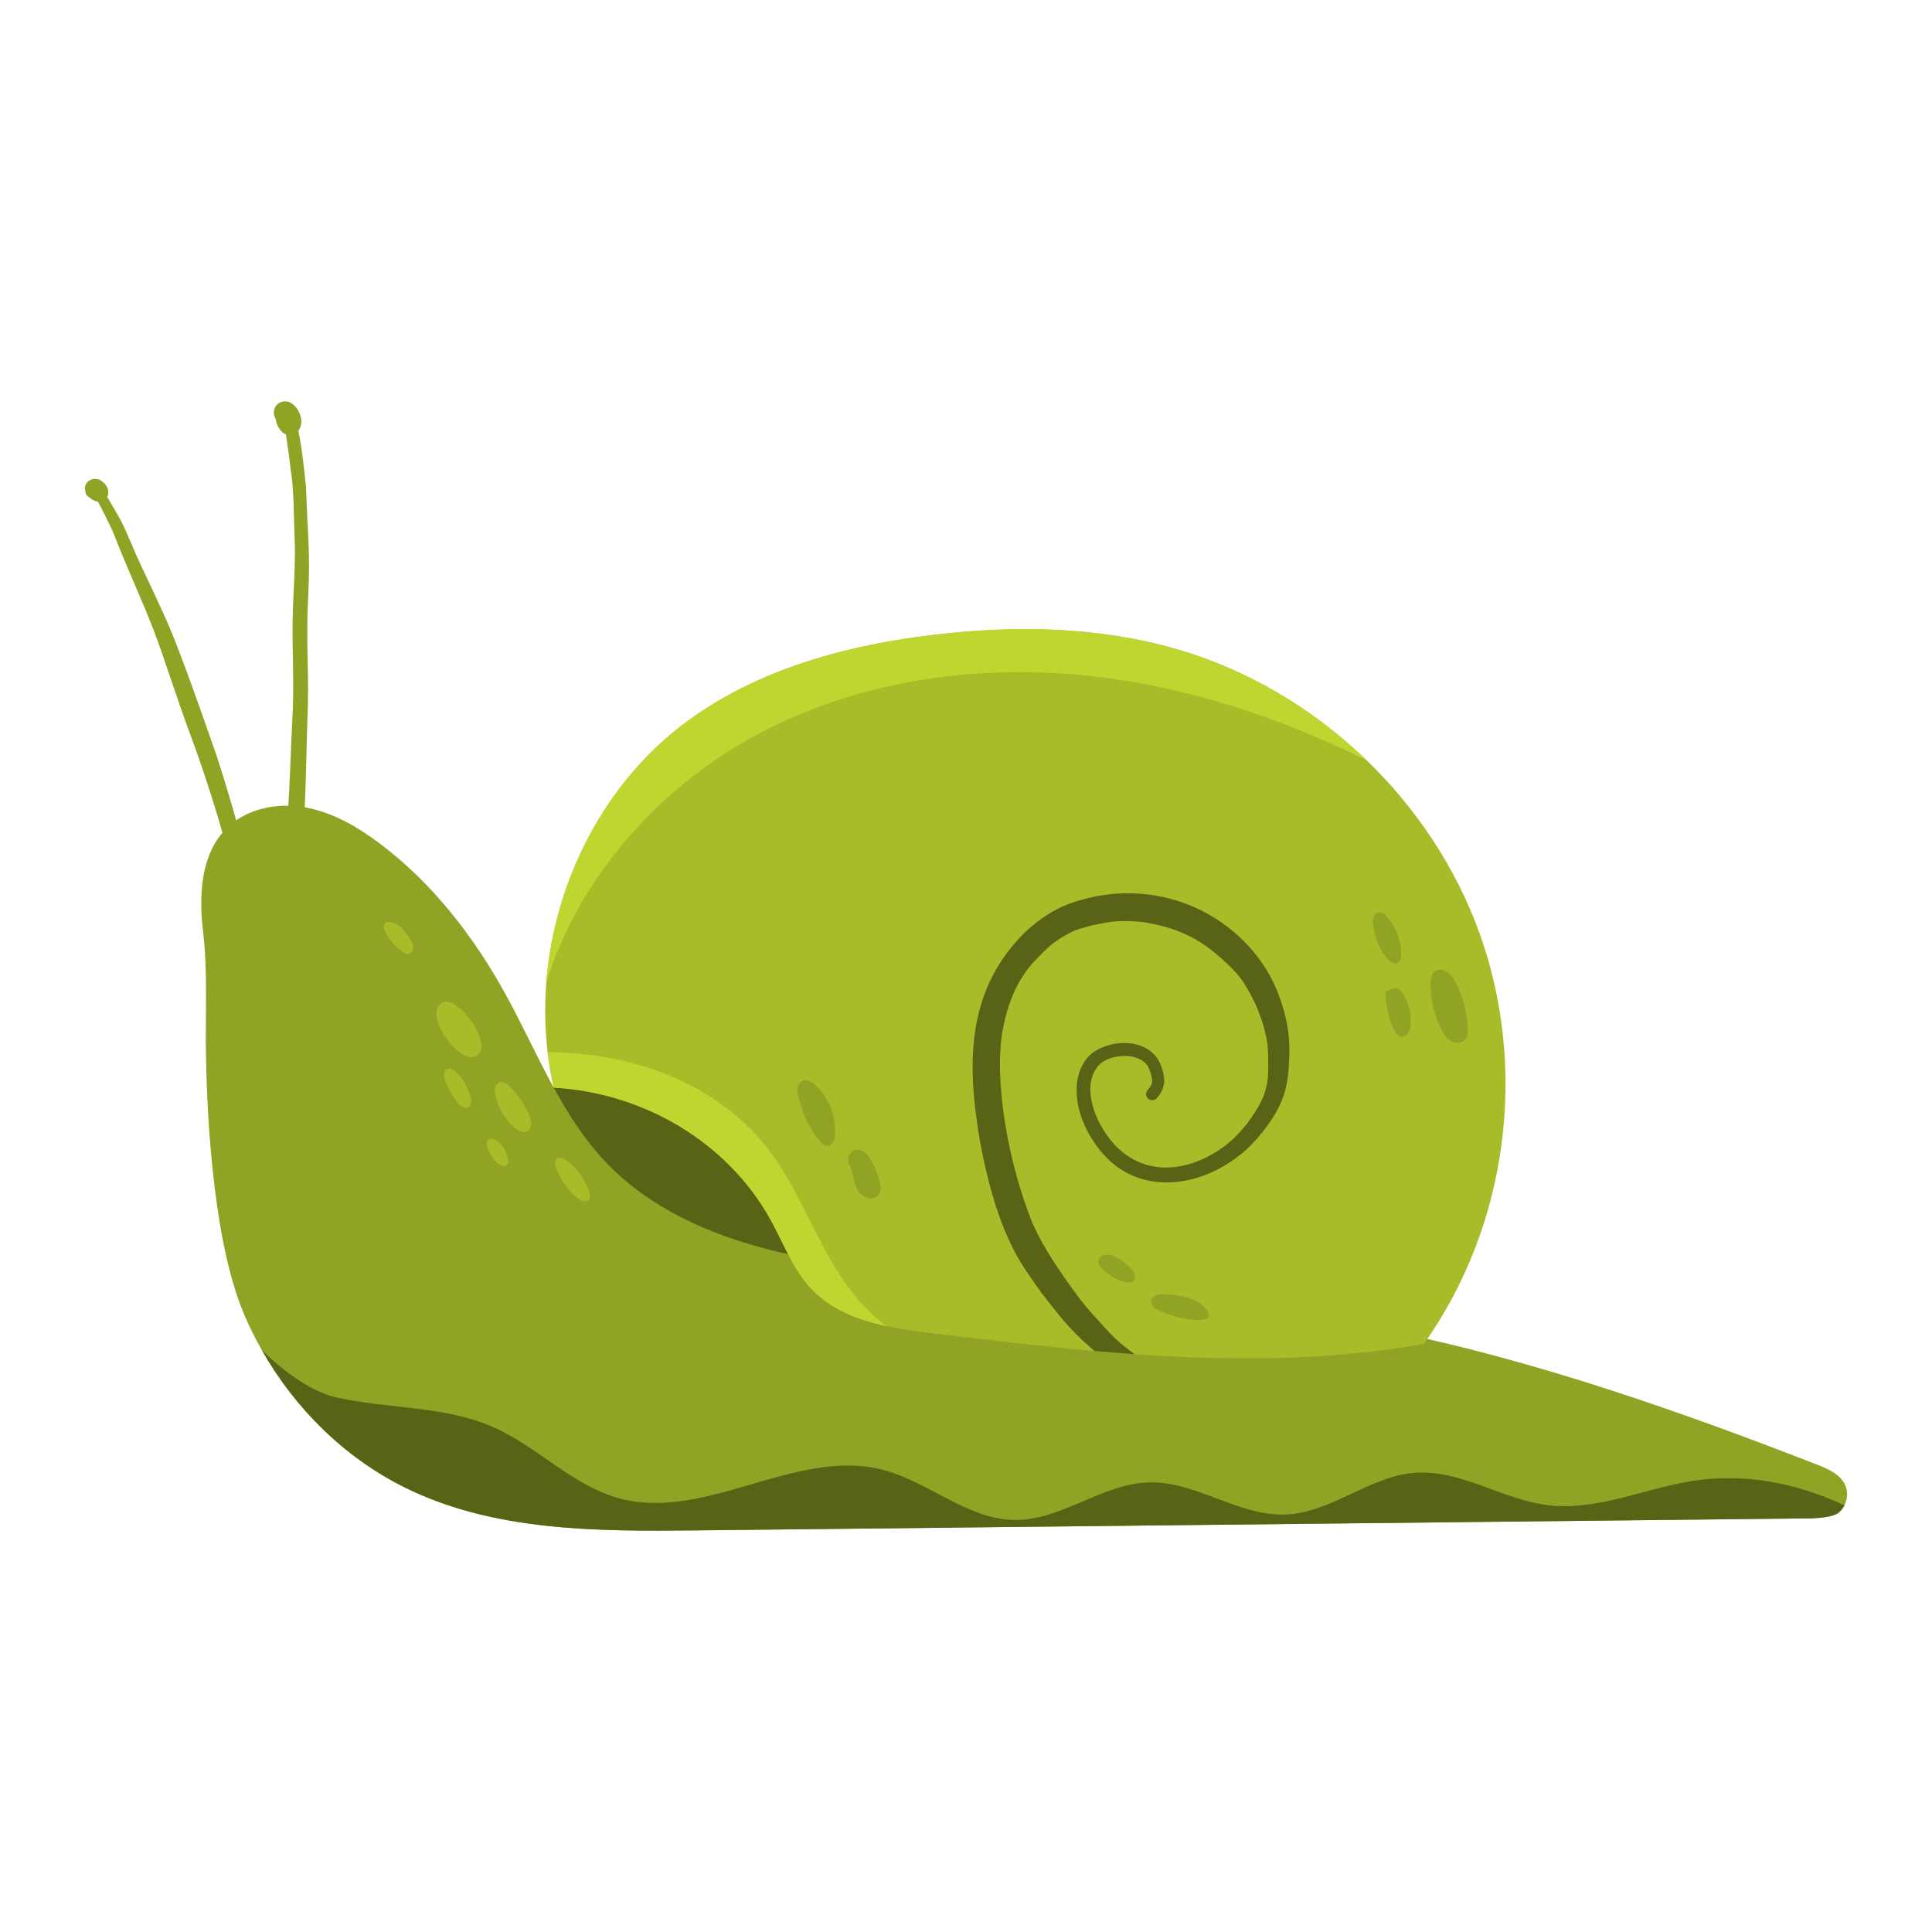 <?xml version="1.0" encoding="UTF-8"?>
<svg xmlns="http://www.w3.org/2000/svg" xmlns:xlink="http://www.w3.org/1999/xlink" width="3000" height="3000" viewBox="0 0 3000 3000">
<path fill-rule="nonzero" fill="rgb(34.497%, 38.792%, 8.594%)" fill-opacity="1" d="M 1399.711 2077.172 C 1330.23 2040.18 1287.09 1969.262 1240.621 1905.719 C 1170.359 1809.57 1082.461 1721.91 972.148 1677.031 C 945.48 1666.172 914.73 1658.07 888.449 1669.859 C 868.711 1678.738 852.898 1688.879 846.539 1709.578 C 840.18 1730.281 842.52 1761.449 845.07 1782.961 C 857.398 1887.121 921.18 1981.828 1007.43 2041.559 C 1093.68 2101.289 1200.449 2127.602 1305.328 2126.012 C 1335.121 2125.559 1369.352 2120.34 1399.711 2077.172 "/>
<path fill-rule="nonzero" fill="rgb(56.834%, 63.867%, 14.502%)" fill-opacity="1" d="M 2864.039 2337.48 C 2861.852 2341.891 2858.762 2345.852 2854.891 2348.941 C 2842.469 2358.871 2800.23 2357.82 2800.23 2357.82 C 2800.23 2357.82 1655.012 2370.18 1082.398 2376.359 C 927.898 2378.039 766.711 2378.25 628.289 2309.578 C 535.078 2263.352 458.039 2187.121 406.648 2096.551 C 396.422 2078.578 387.211 2060.07 379.109 2041.078 C 376.98 2036.102 374.91 2030.941 372.961 2025.629 C 329.25 1908.898 320.129 1718.219 319.559 1615.469 C 319.32 1573.262 322.141 1503 315.359 1446.629 C 308.969 1393.41 311.16 1333.5 345.301 1293.238 C 343.5 1286.398 341.578 1279.621 339.57 1272.84 C 325.859 1227.148 311.039 1181.789 294.148 1137.148 C 274.828 1084.922 258.48 1031.672 238.949 979.531 C 219.871 929.641 193.828 874.469 177.328 830.52 C 171.629 817.078 164.969 804.09 158.461 791.012 C 157.051 787.41 153.781 783.09 152.039 778.891 C 146.52 778.289 141.539 774.871 137.25 771.301 C 133.621 769.32 132.18 765.48 132.539 761.82 C 131.371 758.488 131.609 754.648 133.738 751.32 C 139.141 741.961 152.488 741.211 159.898 748.59 C 167.34 754.23 170.398 764.488 166.5 771.66 C 167.82 773.641 168.988 775.828 170.129 777.719 C 176.371 788.102 182.281 798.66 188.16 809.219 C 199.199 831.359 207.84 854.578 218.43 876.93 C 238.77 920.16 260.699 965.43 274.379 1001.699 C 293.039 1049.941 310.262 1098.781 327.328 1147.621 C 337.379 1175.281 346.051 1203.391 354.48 1231.559 C 358.621 1245.629 362.879 1259.672 366.719 1273.828 C 389.91 1257.809 418.922 1250.641 447.691 1251.121 C 450.359 1208.461 451.559 1165.711 453.629 1123.02 C 457.23 1068.75 453.66 1014.449 454.41 960.148 C 455.398 917.398 459.391 874.738 457.352 831.961 C 456 797.609 456.629 763.078 451.379 729.031 C 448.828 707.969 449.281 710.281 445.949 688.23 C 445.289 683.039 444.512 678.48 444 674.578 C 435.781 671.219 429.57 661.141 428.16 651.059 C 428.16 651.031 428.129 651.031 428.129 651 C 427.621 650.07 426.93 648.391 426.48 647.191 C 424.77 643.738 425.039 639.719 425.852 636 C 428.488 624.988 441.57 619.891 451.23 625.5 C 457.59 628.891 462.359 635.039 465.059 641.641 C 469.051 650.371 469.262 661.352 463.199 669.059 C 463.379 669.93 463.531 670.77 463.738 671.609 C 469.441 699.359 472.109 727.621 475.141 755.762 C 476.16 778.648 476.879 801.57 478.262 824.43 C 479.461 850.352 480.391 876.27 479.488 902.219 C 478.891 925.02 477.09 947.789 477.27 970.621 C 476.699 1013.879 479.309 1057.141 477.93 1100.398 C 475.949 1151.43 475.559 1202.52 473.191 1253.551 C 515.969 1261.078 554.73 1283.551 589.441 1309.621 C 670.891 1370.762 734.789 1452.988 784.051 1542.09 C 834.148 1632.75 871.289 1733.07 943.352 1807.441 C 1000.23 1866.148 1075.469 1904.52 1153.5 1928.852 C 1231.559 1953.18 1313.012 1964.309 1385.219 1985.789 C 1645.621 1999.98 1907.191 2014.352 2162.551 2067.328 C 2388.238 2114.16 2606.699 2190.691 2821.531 2274.238 C 2838.059 2280.691 2856.059 2288.488 2864.219 2304.059 C 2864.551 2304.66 2864.852 2305.262 2865.121 2305.859 C 2869.68 2315.789 2868.961 2327.762 2864.039 2337.48 "/>
<path fill-rule="nonzero" fill="rgb(65.819%, 73.631%, 16.502%)" fill-opacity="1" d="M 2211 2086.77 C 2062.828 2113.141 1912.379 2113.352 1761.898 2102.789 C 1741.078 2101.352 1720.23 2099.672 1699.41 2097.84 C 1615.531 2090.461 1531.738 2080.379 1448.43 2070.328 C 1424.672 2067.48 1400.191 2064.238 1376.398 2059.141 C 1332.359 2049.691 1290.66 2033.789 1260.148 2001.691 C 1231.559 1971.629 1217.012 1931.309 1197.059 1894.949 C 1130.879 1774.32 999.719 1696.441 859.828 1688.91 C 855.66 1670.672 852.512 1652.25 850.32 1633.711 C 846.09 1597.828 845.488 1561.5 848.34 1525.441 C 860.82 1366.98 939.809 1213.109 1068.211 1119.238 C 1178.551 1038.57 1315.32 1001.609 1451.039 985.621 C 1576.262 970.859 1704.988 972.84 1826.16 1007.73 C 1937.129 1039.68 2039.012 1100.34 2122.051 1180.531 C 2199.09 1254.93 2259.898 1346.129 2296.559 1446.809 C 2372.73 1656 2342.852 1900.828 2211 2086.77 Z M 744.719 1609.199 C 737.641 1591.172 725.73 1575.059 710.551 1563.031 C 703.98 1557.809 695.281 1553.191 687.539 1556.398 C 682.141 1558.621 678.75 1564.289 677.91 1570.078 C 677.07 1575.84 678.391 1581.719 680.25 1587.27 C 686.398 1605.809 698.309 1622.371 713.91 1634.07 C 718.141 1637.25 722.762 1640.129 727.949 1641.18 C 733.141 1642.262 738.988 1641.238 742.711 1637.488 C 749.129 1631.07 748.859 1619.699 744.719 1609.199 Z M 824.578 1742.789 C 825.391 1748.129 823.5 1754.25 818.762 1756.828 C 812.43 1760.219 804.75 1756.02 799.289 1751.309 C 784.289 1738.352 773.641 1720.5 769.352 1701.148 C 768.48 1697.281 767.879 1693.23 768.719 1689.359 C 769.559 1685.488 772.109 1681.77 775.859 1680.512 C 781.828 1678.5 787.859 1683.059 792.238 1687.59 C 801.75 1697.371 809.91 1708.469 816.422 1720.5 C 822.629 1731.898 823.77 1737.449 824.578 1742.789 Z M 731.762 1708.352 C 732.328 1713.75 728.852 1719.988 723.422 1720.32 C 719.129 1720.59 715.531 1717.289 712.68 1714.051 C 703.172 1703.25 695.852 1690.559 691.262 1676.941 C 689.281 1671.059 688.621 1662.988 694.141 1660.172 C 698.672 1657.859 704.07 1661.012 707.852 1664.461 C 715.23 1671.18 721.172 1679.461 725.16 1688.578 C 729.121 1697.82 731.191 1702.922 731.762 1708.352 Z M 915.27 1861.141 C 913.559 1864.559 909.121 1865.91 905.371 1865.129 C 901.621 1864.352 898.441 1861.922 895.559 1859.43 C 881.578 1847.398 870.602 1831.922 863.879 1814.762 C 862.738 1811.82 861.691 1808.73 861.84 1805.578 C 862.02 1802.43 863.672 1799.16 866.551 1797.93 C 870.27 1796.371 874.441 1798.5 877.738 1800.75 C 890.699 1809.602 901.41 1821.781 908.461 1835.789 C 916.02 1850.699 917.488 1856.641 915.27 1861.141 Z M 788.461 1807.711 C 786.211 1810.289 782.309 1810.922 779.039 1810.02 C 775.738 1809.121 772.98 1806.93 770.52 1804.531 C 763.5 1797.66 758.52 1788.719 756.359 1779.148 C 755.762 1776.512 755.43 1773.602 756.809 1771.262 C 758.309 1768.738 761.609 1767.66 764.52 1768.078 C 767.43 1768.469 770.039 1770.09 772.379 1771.891 C 779.91 1777.738 785.398 1786.172 787.77 1795.41 C 789.211 1801.078 790.711 1805.16 788.461 1807.711 Z M 641.16 1467.75 C 643.02 1472.969 640.648 1480.078 635.219 1481.16 C 631.68 1481.852 628.199 1479.898 625.262 1477.828 C 614.039 1470 604.738 1459.469 598.379 1447.379 C 596.281 1443.422 594.57 1438.379 597.148 1434.719 C 599.641 1431.148 604.922 1430.969 609.09 1432.199 C 618.84 1435.109 625.859 1443.422 632.309 1451.34 C 637.262 1457.461 639.301 1462.531 641.16 1467.75 "/>
<path fill-rule="nonzero" fill="rgb(34.497%, 38.792%, 8.594%)" fill-opacity="1" d="M 2864.039 2337.48 C 2861.852 2341.891 2858.762 2345.852 2854.891 2348.941 C 2842.469 2358.871 2800.23 2357.82 2800.23 2357.82 C 2800.23 2357.82 1655.012 2370.18 1082.398 2376.359 C 927.898 2378.039 766.711 2378.25 628.289 2309.578 C 535.078 2263.352 458.039 2187.121 406.648 2096.551 C 443.82 2133.18 486.75 2161.801 521.672 2169.75 C 602.641 2188.199 689.699 2182.469 765.691 2215.949 C 834.719 2246.371 889.141 2307.059 961.949 2326.68 C 1095.75 2362.77 1235.43 2247.988 1369.77 2282.039 C 1441.711 2300.281 1502.191 2359.801 1576.441 2360.191 C 1648.922 2360.551 1711.859 2303.672 1784.309 2301.84 C 1857.781 2300.012 1924.051 2355.148 1997.461 2351.73 C 2067.48 2348.461 2126.25 2292.691 2196.121 2287.02 C 2267.52 2281.199 2332.559 2328.539 2403.66 2337.238 C 2479.262 2346.512 2552.551 2311.648 2627.762 2299.648 C 2706.059 2287.172 2787.691 2301.719 2864.039 2337.48 Z M 2002.199 1636.352 C 2001.48 1656.84 2000.309 1677.57 1994.488 1697.34 C 1988.371 1717.379 1977.449 1735.531 1964.852 1752.148 C 1952.398 1768.5 1938.422 1783.828 1921.859 1796.102 C 1862.25 1842.148 1775.879 1855.379 1718.789 1798.172 C 1690.379 1768.621 1669.949 1728.449 1671.871 1686.691 C 1673.309 1665.148 1682.488 1642.738 1701.66 1631.309 C 1728.93 1615.5 1769.191 1613.699 1792.41 1637.578 C 1800.359 1646.16 1804.648 1657.5 1806.84 1668.84 C 1809.691 1681.289 1806.121 1694.371 1797.512 1703.762 C 1793.699 1710.238 1782.988 1709.852 1780.41 1702.559 C 1777.59 1697.191 1781.852 1692.629 1785.238 1688.73 C 1785.629 1688.102 1786.262 1687.199 1786.738 1686.422 C 1787.25 1685.609 1787.82 1684.469 1788.121 1683.75 C 1788.48 1682.699 1788.781 1681.441 1788.93 1680.66 C 1789.078 1679.129 1789.078 1677.602 1788.961 1676.07 C 1788.93 1675.859 1788.93 1675.711 1788.898 1675.559 C 1788.031 1669.922 1786.352 1664.398 1784.102 1659.148 C 1774.5 1635.602 1732.711 1634.52 1710.719 1649.969 C 1681.922 1673.609 1691.488 1722.75 1716.988 1760.039 C 1759.469 1823.578 1833.629 1829.82 1902.27 1779.148 C 1902.391 1779.059 1902.449 1779 1902.57 1778.941 C 1904.25 1777.711 1904.578 1777.352 1903.922 1777.859 C 1911.691 1771.648 1918.949 1764.898 1925.551 1757.52 C 1928.73 1753.828 1931.91 1750.172 1935.09 1746.48 C 1945.172 1733.012 1954.68 1718.941 1961.488 1703.488 C 1970.551 1679.25 1969.262 1667.762 1969.199 1638.18 C 1967.73 1616.52 1969.621 1625.488 1963.078 1597.109 C 1959.66 1584.422 1955.039 1572.121 1949.941 1560.031 C 1932.121 1523.461 1923.359 1511.789 1893.422 1485.449 C 1858.98 1455.148 1823.578 1439.281 1774.109 1431.691 C 1757.969 1430.219 1741.711 1429.41 1725.602 1431.391 C 1726.02 1431.328 1726.41 1431.238 1726.711 1431.18 C 1726.078 1431.27 1725.422 1431.391 1724.762 1431.48 C 1724.43 1431.539 1724.102 1431.539 1723.738 1431.602 C 1722.48 1431.719 1721.852 1431.781 1721.641 1431.84 C 1721.82 1431.84 1722.809 1431.75 1723.891 1431.629 C 1711.98 1433.52 1700.102 1435.5 1688.461 1438.77 C 1666.32 1445.461 1670.879 1443.328 1652.191 1453.441 C 1632.719 1465.141 1626.66 1471.648 1605.539 1493.039 C 1582.5 1519.078 1566.781 1550.07 1557.57 1596 C 1542.301 1674.66 1564.77 1804.859 1603.531 1900.051 C 1612.469 1918.801 1609.41 1912.828 1618.891 1930.648 C 1639.41 1966.648 1671.75 2011.711 1687.949 2030.879 C 1693.199 2037 1698.539 2043 1704.059 2048.879 C 1705.559 2050.531 1707.148 2052.148 1708.59 2053.859 C 1711.051 2056.621 1713.512 2059.379 1716 2062.109 C 1733.82 2081.969 1745.699 2090.672 1760.461 2101.828 C 1760.969 2102.129 1761.449 2102.43 1761.898 2102.789 C 1741.078 2101.352 1720.23 2099.672 1699.41 2097.84 C 1695.121 2094.09 1689.691 2089.23 1681.621 2081.969 C 1677.75 2078.941 1674.57 2074.859 1670.941 2071.531 C 1662.781 2063.219 1654.801 2054.699 1647.422 2045.699 C 1621.891 2014.262 1614.27 2004.48 1593.512 1973.52 C 1572.48 1942.828 1558.02 1908.391 1546.441 1873.199 C 1532.641 1829.012 1522.559 1783.648 1516.441 1737.75 C 1507.621 1673.699 1505.762 1606.859 1528.199 1545.27 C 1550.191 1483.949 1600.559 1424.852 1662.691 1402.379 C 1809.539 1351.59 1944.84 1434.121 1985.578 1545.09 C 1996.77 1574.16 2003.039 1605.148 2002.199 1636.352 "/>
<path fill-rule="nonzero" fill="rgb(74.805%, 83.984%, 18.797%)" fill-opacity="1" d="M 1376.398 2059.141 C 1332.359 2049.691 1290.66 2033.789 1260.148 2001.691 C 1231.559 1971.629 1217.012 1931.309 1197.059 1894.949 C 1130.879 1774.32 999.719 1696.441 859.828 1688.91 C 855.66 1670.672 852.512 1652.25 850.32 1633.711 C 910.922 1634.551 971.641 1644.059 1028.25 1665.602 C 1090.738 1689.328 1148.191 1728.09 1189.738 1780.469 C 1230.539 1831.949 1254.75 1894.262 1286.941 1951.5 C 1309.891 1992.301 1339.02 2032.141 1376.398 2059.141 Z M 1826.16 1007.73 C 1704.988 972.84 1576.262 970.859 1451.039 985.621 C 1315.32 1001.609 1178.551 1038.57 1068.211 1119.238 C 939.809 1213.109 860.82 1366.98 848.34 1525.441 C 899.609 1361.191 1023.871 1221.75 1176.48 1140.238 C 1347.84 1048.648 1551.121 1026.148 1743.09 1056.27 C 1875.031 1076.969 2002.02 1121.371 2122.051 1180.531 C 2039.012 1100.34 1937.129 1039.68 1826.16 1007.73 "/>
<path fill-rule="nonzero" fill="rgb(56.834%, 63.867%, 14.502%)" fill-opacity="1" d="M 2168.281 1534.262 C 2172.961 1535.191 2176.289 1539.27 2178.809 1543.32 C 2188.23 1558.41 2192.16 1576.828 2189.73 1594.41 C 2188.859 1600.738 2186.191 1608 2180.012 1609.59 C 2172.121 1611.602 2165.82 1603.051 2162.699 1595.52 C 2155.32 1577.73 2151.391 1558.5 2151.18 1539.238 C 2157.988 1537.559 2163.602 1533.301 2168.281 1534.262 Z M 2221.41 1531.109 C 2221.801 1554.48 2227.621 1577.73 2238.301 1598.488 C 2241.719 1605.148 2245.859 1611.809 2252.16 1615.891 C 2258.461 1619.969 2267.398 1620.809 2273.191 1616.012 C 2279.578 1610.73 2279.879 1601.16 2279.191 1592.879 C 2277.211 1569.301 2271.391 1545.809 2260.02 1525.051 C 2256.871 1519.289 2253.18 1513.648 2247.809 1509.871 C 2242.441 1506.09 2235.09 1504.559 2229.238 1507.531 C 2223.422 1510.5 2221.199 1518.66 2221.41 1531.109 Z M 2132.762 1439.672 C 2135.012 1457.73 2142.66 1475.07 2154.449 1488.898 C 2158.23 1493.309 2163.84 1497.75 2169.27 1495.68 C 2174.641 1493.641 2175.93 1486.711 2175.84 1480.98 C 2175.57 1461.121 2168.52 1441.379 2156.102 1425.871 C 2153.852 1423.051 2151.359 1420.32 2148.211 1418.609 C 2145.059 1416.898 2141.07 1416.328 2137.859 1417.949 C 2134.68 1419.539 2132.73 1422.988 2132.07 1426.469 C 2131.41 1429.98 2131.98 1433.551 2132.762 1439.672 Z M 1794.449 2031.809 C 1815.602 2043.539 1839.809 2049.75 1864.02 2049.602 C 1868.551 2049.57 1873.891 2048.852 1876.051 2044.859 C 1878.27 2040.719 1875.629 2035.648 1872.539 2032.109 C 1865.191 2023.711 1854.988 2018.191 1844.309 2014.891 C 1833.629 2011.621 1822.441 2010.449 1811.309 2009.672 C 1806.602 2009.34 1801.738 2009.102 1797.211 2010.512 C 1792.68 2011.922 1788.512 2015.34 1787.52 2019.988 C 1786.559 2024.578 1790.191 2029.441 1794.449 2031.809 Z M 1709.219 1967.551 C 1718.762 1978.32 1731.422 1986.301 1745.25 1990.32 C 1750.141 1991.73 1756.051 1992.391 1759.68 1988.852 C 1762.352 1986.238 1762.859 1982.012 1761.781 1978.441 C 1760.699 1974.871 1758.328 1971.871 1755.781 1969.141 C 1749.09 1961.941 1741.051 1956 1732.23 1951.738 C 1728 1949.699 1723.441 1948.02 1718.762 1948.051 C 1714.051 1948.078 1709.16 1950.09 1706.672 1954.078 C 1704.18 1958.07 1705.5 1963.352 1709.219 1967.551 Z M 1246.289 1724.34 C 1251.961 1741.891 1261.199 1758.301 1273.289 1772.25 C 1276.23 1775.672 1279.891 1779.18 1284.391 1779.238 C 1292.371 1779.391 1296.148 1769.398 1296.66 1761.449 C 1298.43 1733.129 1286.91 1704.238 1266.148 1684.891 C 1261.23 1680.301 1254.781 1675.98 1248.238 1677.629 C 1241.578 1679.309 1237.801 1686.93 1238.16 1693.801 C 1238.52 1700.672 1240.77 1707.328 1246.289 1724.34 Z M 1318.078 1806.871 C 1322.43 1814.879 1323.871 1824.09 1326.148 1832.91 C 1328.43 1841.73 1331.969 1850.789 1339.109 1856.43 C 1346.281 1862.07 1357.98 1862.762 1363.801 1855.738 C 1368.988 1849.5 1367.699 1840.23 1365.48 1832.43 C 1362.57 1822.172 1358.488 1812.27 1353.359 1802.941 C 1350.391 1797.539 1346.91 1792.172 1341.84 1788.66 C 1336.77 1785.148 1329.691 1783.891 1324.379 1787.012 C 1319.039 1790.129 1314 1799.281 1318.078 1806.871 "/>
</svg>
